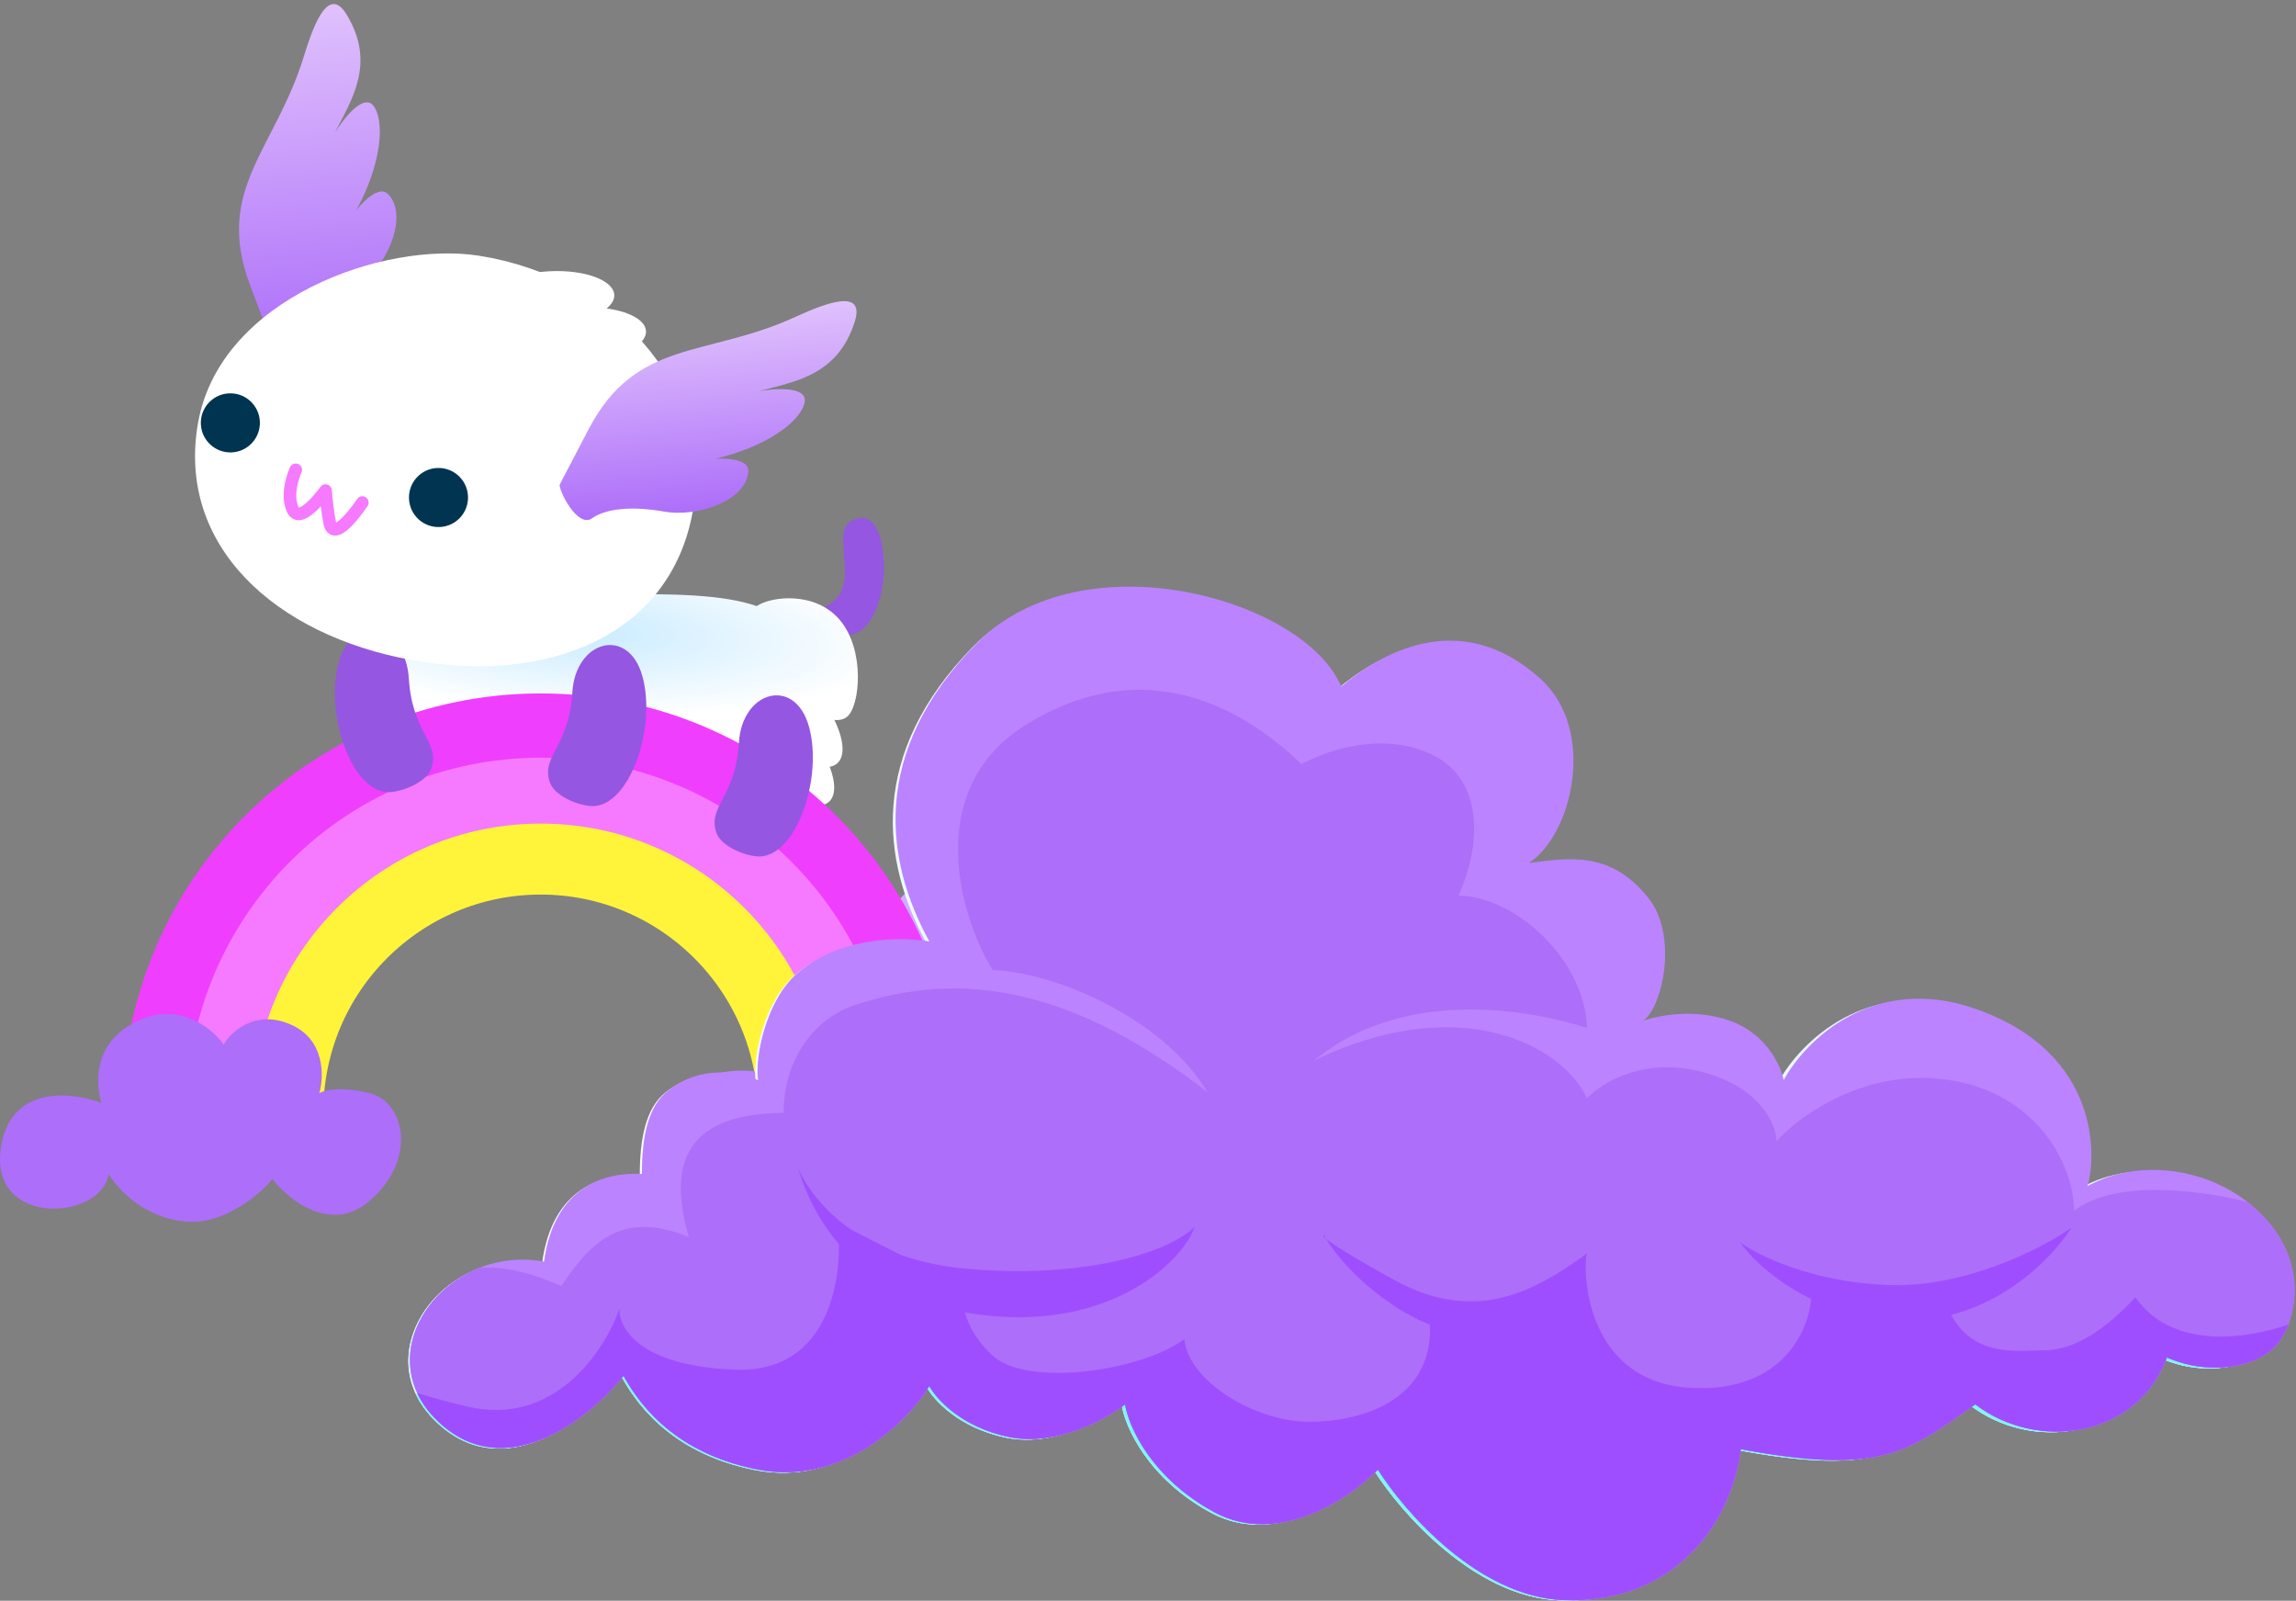 <svg viewBox="0 0 789 550" fill="none" xmlns="http://www.w3.org/2000/svg">
<rect x="0" y="0" width="789" height="550" fill="#808080" stroke="none"/>
<g id="axol-rainbow-cloud">
<g id="axol-and-rainbow">
<path id="Vector 254" d="M397.591 364.339C384.445 375.702 369.833 364.06 364.17 356.819C359.995 362.098 350.799 369.085 341.608 371.035C332.417 372.984 317.38 369.364 307.911 355.16C305.408 371.035 266.97 373.541 270.869 346.248C273.989 324.412 295.192 326.752 305.404 330.651C304.012 325.728 301.643 311.704 315.71 303.628C330.75 294.994 342.817 304.185 347.459 310.591C350.059 306.135 358.265 298.504 370.297 303.628C382.328 308.753 381.994 321.543 380.323 327.297C381.994 326.276 387.787 324.846 397.591 327.297C409.845 330.36 414.023 350.135 397.591 364.339Z" fill="#D2ACFF"/>
<path id="axol-tail" d="M287.746 218.423C292.331 218.495 298.41 218.816 302.318 205.727C305.537 194.936 303.573 175.631 294.585 178.124C287.384 180.117 290.409 186.852 290.298 197.358C290.187 207.865 281.236 209.189 281.236 209.189L287.746 218.423Z" fill="#9556E1"/>
<g id="Group 235">
<path id="Union" fill-rule="evenodd" clip-rule="evenodd" d="M286.724 247.369C288.508 247.531 290.024 247.176 291.137 246.236C295.533 242.527 297.371 223.417 288.621 213.048C280.222 203.095 265.122 204.812 260.036 208.246C248.481 204.305 232.454 203.962 209.919 204.188C189.58 204.391 178.538 198.325 169.683 193.46C157.605 186.825 149.596 182.424 127.613 199.217C127.613 199.217 111.263 230.621 123.529 258.659C121.662 263.575 125.327 273.223 132.822 282.106C141.572 292.475 152.228 297.875 156.624 294.165C157.726 293.236 158.329 291.823 158.478 290.064L158.652 290.136C166.89 298.794 176.13 303.007 180.146 299.618C180.894 298.987 181.412 298.132 181.715 297.098C182.255 297.211 182.799 297.323 183.348 297.433C189.823 302.445 196.052 304.37 199.157 301.749C199.612 301.366 199.982 300.9 200.27 300.361C206.459 304.929 212.316 306.6 215.296 304.085C216.011 303.482 216.516 302.676 216.823 301.703C221.311 304.08 225.255 304.596 227.526 302.679C227.842 302.413 228.116 302.107 228.351 301.765C232.734 304.028 236.573 304.489 238.802 302.609C239.299 302.19 239.694 301.672 239.992 301.069C244.283 303.233 248.029 303.647 250.22 301.798C251.481 300.734 252.09 299.037 252.11 296.911C260.636 293.962 267.213 289.794 272.215 284.966C274.459 285.393 276.357 285.104 277.685 283.984C279.415 282.524 279.917 279.871 279.357 276.558C281.578 276.971 283.457 276.677 284.775 275.566C287.264 273.465 287.212 268.895 285.11 263.443C286.089 263.296 286.943 262.937 287.64 262.349C290.553 259.891 289.985 254.048 286.724 247.369Z" fill="url(#paint0_radial_59_2381)"/>
</g>
<path id="Ellipse 261" d="M317.378 382.034C317.378 309.362 258.465 250.449 185.793 250.449C113.121 250.449 54.209 309.362 54.209 382.034" stroke="#F03EFE" stroke-width="24.386"/>
<path id="Ellipse 262" d="M295.298 382.039C295.298 321.563 246.273 272.537 185.796 272.537C125.32 272.537 76.295 321.563 76.295 382.039" stroke="#F57AFF" stroke-width="24.386"/>
<path id="Ellipse 263" d="M272.668 382.045C272.668 334.067 233.775 295.174 185.797 295.174C137.819 295.174 98.926 334.067 98.926 382.045" stroke="#FFF43A" stroke-width="24.386"/>
<path id="Vector" d="M140.485 233.041C141.665 252.236 151.479 254.967 148.156 264.169C146.326 269.189 136.737 272.678 132.387 272.107C120.206 270.525 111.605 244.559 116.449 227.424C121.293 210.289 139.404 215.172 140.485 233.041Z" fill="#9556E1"/>
<path id="Vector_2" d="M196.689 237.849C195.508 257.045 185.695 259.776 189.018 268.978C190.848 273.998 200.437 277.486 204.787 276.915C216.968 275.333 225.568 249.367 220.725 232.233C215.881 215.098 197.769 219.98 196.689 237.849Z" fill="#9556E1"/>
<path id="Vector_3" d="M253.92 255.14C252.739 274.336 242.925 277.067 246.248 286.269C248.079 291.289 257.668 294.777 262.017 294.206C274.198 292.624 282.799 266.658 277.955 249.524C273.112 232.389 255 237.271 253.92 255.14Z" fill="#9556E1"/>
<g id="axol-head">
<path id="Vector_4" d="M93.526 118.111C93.526 118.111 92.515 115.629 85.941 97.978C73.526 65.034 94.614 51.441 104.467 19.198C108.083 7.351 113.135 -4.936 119.158 5.072C129.156 21.66 121.018 33.972 115.102 45.543C121.2 36.096 125.911 33.433 128.199 36.193C132.487 41.474 131.035 56.585 122.403 72.28C122.403 72.28 129.469 63.064 133.232 66.594C140.277 73.396 133.92 89.918 124.262 97.56C113.687 105.932 109.952 113.317 109.554 117.525C108.789 123.663 94.52 119.609 93.526 118.111Z" fill="url(#paint1_linear_59_2381)"/>
<path id="Vector_5" d="M68.12 144.966C60.385 187.396 94.561 218.284 141.472 226.777C188.383 235.27 230.281 218.384 238.016 175.954C245.751 133.523 211.612 95.202 164.486 87.847C131.956 82.79 75.852 102.498 68.12 144.966Z" fill="white"/>
<path id="Vector_6" d="M124.513 172.681C124.513 172.681 115.063 186.955 113.358 179.906C112.583 176.164 112.128 171.572 111.863 168.555C111.863 168.555 103.253 180.735 100.603 175.079C97.953 169.423 101.626 161.426 101.626 161.426" stroke="#F57AFF" stroke-width="4.335" stroke-linecap="round" stroke-linejoin="round"/>
<path id="Vector_7" d="M151.206 181.079C145.609 181.366 140.84 177.059 140.553 171.459C140.266 165.86 144.569 161.088 150.166 160.801C155.762 160.514 160.532 164.821 160.819 170.42C161.106 176.02 156.802 180.792 151.206 181.079Z" fill="#003451"/>
<path id="Vector_8" d="M192.339 166.539C192.339 166.539 193.534 164.152 202.313 147.401C218.667 116.192 242.831 122.93 273.438 108.836C284.677 103.68 297.161 99.278 293.763 110.422C287.936 128.941 273.433 131.032 260.868 134.38C271.958 132.668 277.087 134.42 276.55 137.959C275.506 144.748 263.217 153.624 245.769 157.623C245.769 157.623 257.339 156.776 257.139 161.875C256.777 171.67 240.205 177.918 228.142 175.76C214.81 173.4 206.868 175.553 203.433 178.095C198.404 181.603 191.916 168.285 192.339 166.539Z" fill="url(#paint2_linear_59_2381)"/>
<path id="Vector_9" d="M79.682 155.434C74.086 155.721 69.317 151.414 69.029 145.815C68.742 140.215 73.046 135.443 78.642 135.156C84.239 134.869 89.008 139.176 89.295 144.776C89.583 150.375 85.279 155.147 79.682 155.434Z" fill="#003451"/>
<ellipse id="Ellipse 76" cx="151.276" cy="107.354" rx="21.63" ry="9.17" transform="rotate(-23.39 151.276 107.354)" fill="white"/>
<ellipse id="Ellipse 79" cx="189.475" cy="102.352" rx="21.63" ry="9.17" transform="rotate(-2.7 189.475 102.352)" fill="white"/>
<ellipse id="Ellipse 266" cx="200.38" cy="114.807" rx="21.63" ry="9.17" transform="rotate(-2.7 200.38 114.807)" fill="white"/>
</g>
<g id="Group 238">
<g id="Group 237">
<path id="Vector 114" d="M225.541 397.135C225.941 368.326 250.715 366.126 263.053 368.626C263.053 351.627 279.774 338.62 299.561 338.611C323.569 338.6 343.575 350.62 342.575 372.627C357.079 372.127 369.583 377.608 373.585 394.614C383.117 435.128 342.575 434.126 342.575 434.126C342.575 434.126 292.559 455.133 274.556 418.142C258.051 423.143 225.141 425.945 225.541 397.135Z" fill="#BB83FF"/>
<path id="Intersect" fill-rule="evenodd" clip-rule="evenodd" d="M225.56 396.244C225.551 396.527 225.545 396.812 225.541 397.101C225.141 425.91 258.051 423.108 274.556 418.107C292.559 455.098 342.575 434.091 342.575 434.091C342.575 434.091 383.117 435.093 373.585 394.579C370.975 383.488 364.75 377.299 356.711 374.475C364.597 392.151 357.308 406.048 341.074 415.067C323.068 425.07 301.061 417.568 279.554 400.062C266.523 418.678 232.274 421.699 225.56 396.244Z" fill="#9E4EFF"/>
<path id="Vector 117" d="M284.269 404.834C300.908 404.587 310.386 395.32 313.045 390.718C292.319 405.809 266.642 397.932 256.394 392.108C258.753 396.453 267.631 405.081 284.269 404.834Z" fill="#9E4EFF"/>
<path id="Vector 118" d="M305.083 349.674C288.495 348.356 278.188 356.691 275.108 361.023C297.16 347.946 321.984 358.201 331.639 364.963C329.699 360.415 321.671 350.991 305.083 349.674Z" fill="#CEA6FF"/>
</g>
</g>
<path id="Vector 255" d="M126.999 412.638C113.853 424.001 99.241 412.359 93.578 405.118C89.403 410.398 80.207 417.384 71.016 419.334C61.825 421.284 46.788 417.663 37.319 403.459C34.816 419.334 -3.622 421.841 0.278 394.547C3.397 372.712 24.601 375.051 34.813 378.95C33.42 374.027 31.051 360.003 45.118 351.927C60.158 343.293 72.226 352.485 76.867 358.89C79.467 354.434 87.674 346.803 99.705 351.927C111.737 357.052 111.402 369.842 109.731 375.596C111.402 374.575 117.195 373.145 126.999 375.596C139.253 378.66 143.431 398.434 126.999 412.638Z" fill="#AD6EF9"/>
</g>
<g id="cloud-back">
<path id="Vector 88" d="M527.73 233.973C499.776 208.814 471.919 226.286 459.572 236.769C446.996 206.72 370.813 185.052 334.473 222.092C298.132 259.131 303.024 296.171 318.399 324.125C306.518 322.029 286.099 323.427 272.82 335.308C262.198 344.812 258.53 364.193 259.694 371.648C252.553 368.853 240.621 366.284 228.944 375.142C221.803 380.559 219.859 391.566 219.859 403.796C207.28 403.097 189.808 407.989 186.314 433.847C152.07 427.557 123.416 466.693 152.07 490.454C174.992 509.463 202.621 486.727 213.569 472.983C217.53 479.971 228.944 499.191 259.694 505.13C287.99 510.596 310.245 489.756 318.399 476.477C320.728 480.903 329.441 490.594 345.654 493.949C361.868 497.303 378.967 487.892 385.489 482.767C386.654 490.221 394.435 508.066 416.239 519.807C438.044 531.547 462.597 514.915 472.148 505.13C481.234 519.574 506.672 548.739 535.745 549.858C572.086 551.255 593.051 525.397 596.546 498.142C645.466 507.227 653.852 498.841 676.915 482.767C697.881 498.841 732.125 494.648 742.608 466.693C757.633 473.333 774.411 469.839 780.706 461.802C786.803 454.017 791.716 434.027 774.411 417.075C758.358 401.349 732.824 398.205 715.352 407.989C718.148 399.602 720.943 362.563 676.915 347.188C641.692 334.888 618.443 358.37 611.222 371.648C610.29 366.756 605.351 355.854 593.051 351.381C580.752 346.908 567.894 349.517 563.002 351.381C569.758 346.722 575.182 322.026 564.77 309.101C551.822 293.027 537.864 295.473 523.886 297.22C538.563 287.902 547.557 251.817 527.73 233.973Z" fill="url(#paint3_linear_59_2381)"/>
<path id="Intersect_2" fill-rule="evenodd" clip-rule="evenodd" d="M164.209 435.973C141.923 444.74 130.004 472.156 152.07 490.454C174.992 509.463 202.621 486.727 213.569 472.983C217.53 479.971 228.944 499.191 259.694 505.13C287.99 510.596 310.245 489.756 318.399 476.477C320.728 480.903 329.441 490.594 345.654 493.949C361.868 497.303 378.967 487.892 385.489 482.767C386.654 490.221 394.435 508.066 416.239 519.807C438.044 531.547 462.597 514.915 472.148 505.13C481.234 519.574 506.672 548.739 535.745 549.858C572.086 551.255 593.051 525.397 596.546 498.142C642.817 506.735 652.825 499.698 673.289 485.309C674.46 484.485 675.666 483.637 676.915 482.767C697.881 498.841 732.125 494.648 742.608 466.693C757.633 473.333 774.411 469.839 780.706 461.802C786.803 454.017 791.716 434.027 774.411 417.075C773.082 415.773 771.689 414.558 770.24 413.429C754.628 409.436 725.174 405.425 710.829 416.379C710.13 396.112 693.358 372.351 661.21 370.953C635.492 369.835 615.551 384.93 608.795 392.617C608.679 386.909 603.414 374.163 583.287 368.852C563.16 363.541 548.577 372.696 543.801 377.937C535.572 359.608 499.773 340.828 450.154 365.011C479.233 340.828 520.739 346.401 543.801 353.739C543.102 330.677 519.69 308.75 499.773 308.4C508.509 288.832 506.761 269.264 492.784 261.227C478.807 253.19 460.637 255.636 445.96 263.324C433.032 251.094 398.088 221.74 352.313 249.345C315.693 271.429 328.786 315.62 340.085 333.907C359.886 334.49 397.741 349.287 413.813 375.839C368.42 340.645 330.162 333.315 292.213 346.137C280.334 350.151 268.45 363.259 268.45 382.827C246.785 383.177 225.471 389.816 235.953 425.458C213.938 416.373 202.758 426.157 192.275 442.231C182.986 438.102 173.386 435.342 164.209 435.973Z" fill="#D3FBFF"/>
<path id="Vector 93" d="M416.956 277.295C449.104 280.37 465.993 299.775 470.419 309.093C432.681 276.665 381.78 287.894 361.048 297.562C366.289 289.525 384.809 274.22 416.956 277.295Z" fill="#E8F8FF"/>
<path id="Vector 91" d="M647.585 441.884C673.862 442.722 700 429.188 709.784 422.315C703.145 433.031 682.388 454.393 652.477 454.114C622.566 453.834 602.508 436.06 596.219 427.207C602.392 431.75 621.308 441.045 647.585 441.884Z" fill="#7EF6FF"/>
<path id="Intersect_3" fill-rule="evenodd" clip-rule="evenodd" d="M142.851 478.882C144.744 482.946 147.758 486.869 152.069 490.444C174.991 509.453 202.62 486.717 213.568 472.972C217.529 479.961 228.943 499.18 259.693 505.12C287.989 510.585 310.244 489.745 318.398 476.467C320.727 480.893 329.44 490.584 345.653 493.938C361.867 497.293 378.966 487.881 385.488 482.756C386.653 490.211 394.434 508.055 416.238 519.796C438.043 531.537 462.596 514.904 472.148 505.12C481.233 519.563 506.671 548.729 535.744 549.847C572.085 551.245 593.051 525.387 596.545 498.131C642.816 506.725 652.824 499.687 673.288 485.298C674.459 484.475 675.665 483.627 676.914 482.756C697.88 498.83 732.124 494.637 742.607 466.683C757.632 473.323 774.41 469.828 780.705 461.791C781.983 460.159 783.21 457.989 784.19 455.424C769.074 460.636 744.224 463.868 731.792 446.073C723.058 455.507 711.874 464.243 700.692 464.243C699.621 464.243 698.438 464.287 697.173 464.334C687.707 464.683 673.62 465.204 667.147 448.868C650.933 446.632 629.408 446.073 620.673 446.073C620.09 456.905 611.238 478.29 580.488 477.172C542.051 475.774 542.4 434.891 543.798 431.047C525.977 443.976 505.71 455.507 477.755 440.132C462.866 431.943 456.547 427.843 454.365 426.017C460.139 435.641 474.263 449.151 489.986 455.507C491.034 481.715 465.875 489.053 447.704 488.703C429.534 488.354 407.17 474.726 405.773 460.399C392.145 470.882 353.009 477.172 340.429 466.34C330.366 457.674 329.014 446.655 329.597 442.229L286.966 420.564C289.063 437.803 285.009 472 252.023 470.882C219.037 469.764 211.722 456.439 212.188 449.916C207.296 464.127 189.964 490.73 159.773 483.462C152.728 481.766 147.183 480.24 142.851 478.882ZM453.645 424.757C453.217 424.757 453.27 425.101 454.365 426.017C454.108 425.589 453.868 425.169 453.645 424.757Z" fill="#7EF6FF"/>
<path id="Vector 90" d="M331.002 436.285C369.09 439.779 399.607 431.51 409.275 421.959C405.664 433.257 380.831 457.88 335.545 452.01C290.259 446.139 277.306 414.853 273.346 401.692C276.142 408.447 290.126 432.535 331.002 436.285Z" fill="#7EF6FF"/>
</g>
<g id="cloud-front">
<path id="Vector 88_2" d="M529.232 233.1C501.206 207.877 473.278 225.394 460.901 235.903C448.292 205.777 371.916 184.054 335.483 221.188C299.05 258.322 303.955 295.455 319.369 323.481C307.458 321.379 286.987 322.781 273.675 334.692C263.025 344.221 259.348 363.651 260.515 371.124C253.356 368.323 241.394 365.747 229.687 374.627C222.528 380.058 220.579 391.093 220.579 403.354C207.968 402.653 190.452 407.557 186.948 433.481C152.617 427.175 123.891 466.411 152.617 490.232C175.598 509.29 203.297 486.496 214.273 472.717C218.244 479.723 229.687 498.991 260.515 504.946C288.883 510.425 311.195 489.532 319.369 476.22C321.704 480.657 330.439 490.373 346.694 493.736C362.948 497.099 380.09 487.663 386.63 482.525C387.797 489.999 395.598 507.888 417.458 519.659C439.318 531.43 463.933 514.755 473.509 504.946C482.617 519.426 508.12 548.665 537.267 549.786C573.7 551.188 594.719 525.264 598.222 497.939C647.267 507.048 655.674 498.64 678.795 482.525C699.814 498.64 734.145 494.436 744.655 466.411C759.719 473.068 776.539 469.565 782.849 461.507C788.962 453.702 793.888 433.662 776.539 416.666C760.445 400.901 734.846 397.748 717.33 407.557C720.133 399.15 722.935 362.016 678.795 346.602C643.483 334.271 620.175 357.812 612.935 371.124C612.001 366.22 607.05 355.29 594.719 350.806C582.388 346.322 569.497 348.937 564.593 350.806C571.366 346.135 576.804 321.377 566.365 308.418C553.384 292.303 539.391 294.756 525.378 296.507C540.092 287.166 549.109 250.989 529.232 233.1Z" fill="#BB83FF"/>
<path id="Intersect_4" fill-rule="evenodd" clip-rule="evenodd" d="M164.789 435.612C142.445 444.401 130.495 471.888 152.617 490.233C175.598 509.29 203.297 486.496 214.273 472.717C218.244 479.723 229.687 498.991 260.515 504.946C288.883 510.425 311.195 489.532 319.369 476.22C321.704 480.657 330.439 490.373 346.694 493.736C362.948 497.099 380.09 487.664 386.63 482.526C387.797 489.999 395.598 507.889 417.458 519.659C439.318 531.43 463.934 514.755 473.509 504.946C482.617 519.426 508.12 548.666 537.267 549.787C573.7 551.188 594.719 525.264 598.222 497.94C644.611 506.555 654.645 499.499 675.16 485.074C676.334 484.248 677.543 483.398 678.795 482.526C699.814 498.64 734.145 494.436 744.655 466.411C759.719 473.068 776.539 469.565 782.849 461.507C788.962 453.702 793.888 433.662 776.539 416.667C775.207 415.362 773.81 414.143 772.357 413.012C756.706 409.009 727.176 404.986 712.794 415.969C712.094 395.651 695.278 371.829 663.049 370.427C637.266 369.306 617.274 384.44 610.501 392.147C610.385 386.424 605.106 373.646 584.928 368.321C564.75 362.996 550.13 372.175 545.342 377.429C537.092 359.054 501.202 340.226 451.457 364.47C480.61 340.226 522.221 345.813 545.342 353.17C544.641 330.049 521.17 308.066 501.202 307.716C509.96 288.098 508.208 268.48 494.196 260.423C480.183 252.366 461.966 254.818 447.253 262.525C434.291 250.264 399.259 220.836 353.368 248.511C316.654 270.651 329.781 314.954 341.108 333.288C360.96 333.871 398.911 348.706 415.024 375.326C369.516 340.042 331.16 332.693 293.115 345.549C281.206 349.573 269.291 362.714 269.291 382.332C247.572 382.682 226.204 389.338 236.712 425.071C214.642 415.963 203.433 425.772 192.924 441.886C183.612 437.747 173.988 434.981 164.789 435.612Z" fill="#AD6EF9"/>
<path id="Vector 93_2" d="M418.177 276.534C450.406 279.617 467.338 299.071 471.775 308.413C433.941 275.902 382.911 287.16 362.126 296.853C367.381 288.795 385.947 273.451 418.177 276.534Z" fill="#AD6EF9"/>
<path id="Vector 91_2" d="M649.389 441.54C675.733 442.38 701.937 428.811 711.746 421.922C705.09 432.665 684.281 454.081 654.294 453.801C624.307 453.521 604.198 435.701 597.893 426.826C604.082 431.38 623.046 440.699 649.389 441.54Z" fill="#9E4EFF"/>
<path id="Intersect_5" fill-rule="evenodd" clip-rule="evenodd" d="M143.374 478.633C145.272 482.708 148.293 486.641 152.615 490.225C175.596 509.282 203.295 486.488 214.271 472.709C218.242 479.715 229.685 498.983 260.513 504.938C288.881 510.417 311.193 489.524 319.367 476.212C321.702 480.649 330.437 490.365 346.692 493.728C362.946 497.091 380.089 487.656 386.628 482.518C387.796 489.991 395.596 507.881 417.456 519.651C439.316 531.422 463.932 514.747 473.507 504.938C482.615 519.418 508.118 548.658 537.265 549.779C573.698 551.18 594.717 525.256 598.22 497.932C644.609 506.547 654.643 499.491 675.158 485.066C676.332 484.24 677.541 483.39 678.793 482.518C699.812 498.632 734.144 494.428 744.653 466.403C759.717 473.06 776.537 469.557 782.848 461.499C784.129 459.863 785.359 457.688 786.342 455.117C771.187 460.342 746.275 463.581 733.812 445.741C725.056 455.2 713.844 463.958 702.634 463.958C701.56 463.958 700.374 464.002 699.105 464.048C689.615 464.399 675.492 464.921 669.003 448.544C652.748 446.302 631.169 445.741 622.411 445.741C621.827 456.601 612.952 478.041 582.124 476.92C543.589 475.518 543.939 434.531 545.341 430.678C527.474 443.639 507.156 455.2 479.131 439.786C464.203 431.576 457.868 427.465 455.681 425.635C461.47 435.283 475.629 448.827 491.392 455.2C492.443 481.474 467.22 488.83 449.003 488.48C430.787 488.13 408.366 474.467 406.965 460.104C393.303 470.614 354.067 476.92 341.456 466.06C331.366 457.372 330.012 446.325 330.596 441.888L287.857 420.168C289.959 437.45 285.895 471.735 252.825 470.614C219.755 469.493 212.422 456.134 212.889 449.595C207.984 463.841 190.609 490.512 160.341 483.225C153.277 481.525 147.717 479.995 143.374 478.633ZM454.959 424.372C454.529 424.372 454.583 424.716 455.681 425.635C455.423 425.206 455.182 424.784 454.959 424.372Z" fill="#9E4EFF"/>
<path id="Vector 90_2" d="M332.001 435.928C370.186 439.431 400.781 431.14 410.473 421.565C406.853 432.892 381.957 457.577 336.556 451.692C291.154 445.807 278.169 414.441 274.199 401.246C277.001 408.019 291.021 432.168 332.001 435.928Z" fill="#9E4EFF"/>
</g>
</g>
<defs>
<radialGradient id="paint0_radial_59_2381" cx="0" cy="0" r="1" gradientUnits="userSpaceOnUse" gradientTransform="translate(196.857 216.479) rotate(93.656) scale(87.899 335.689)">
<stop stop-color="#C8EBFF"/>
<stop offset="0.323" stop-color="white"/>
<stop offset="1" stop-color="white"/>
</radialGradient>
<linearGradient id="paint1_linear_59_2381" x1="102.102" y1="2.565" x2="113.2" y2="119.991" gradientUnits="userSpaceOnUse">
<stop stop-color="#E0C1FD"/>
<stop offset="1" stop-color="#AD6EF9"/>
</linearGradient>
<linearGradient id="paint2_linear_59_2381" x1="240.607" y1="108.098" x2="246.933" y2="175.034" gradientUnits="userSpaceOnUse">
<stop stop-color="#E0C1FD"/>
<stop offset="1" stop-color="#AD6EF9"/>
</linearGradient>
<linearGradient id="paint3_linear_59_2381" x1="281.434" y1="189.109" x2="737.162" y2="399.573" gradientUnits="userSpaceOnUse">
<stop stop-color="white"/>
<stop offset="0.203" stop-color="#E8F8FF"/>
</linearGradient>
</defs>
</svg>
